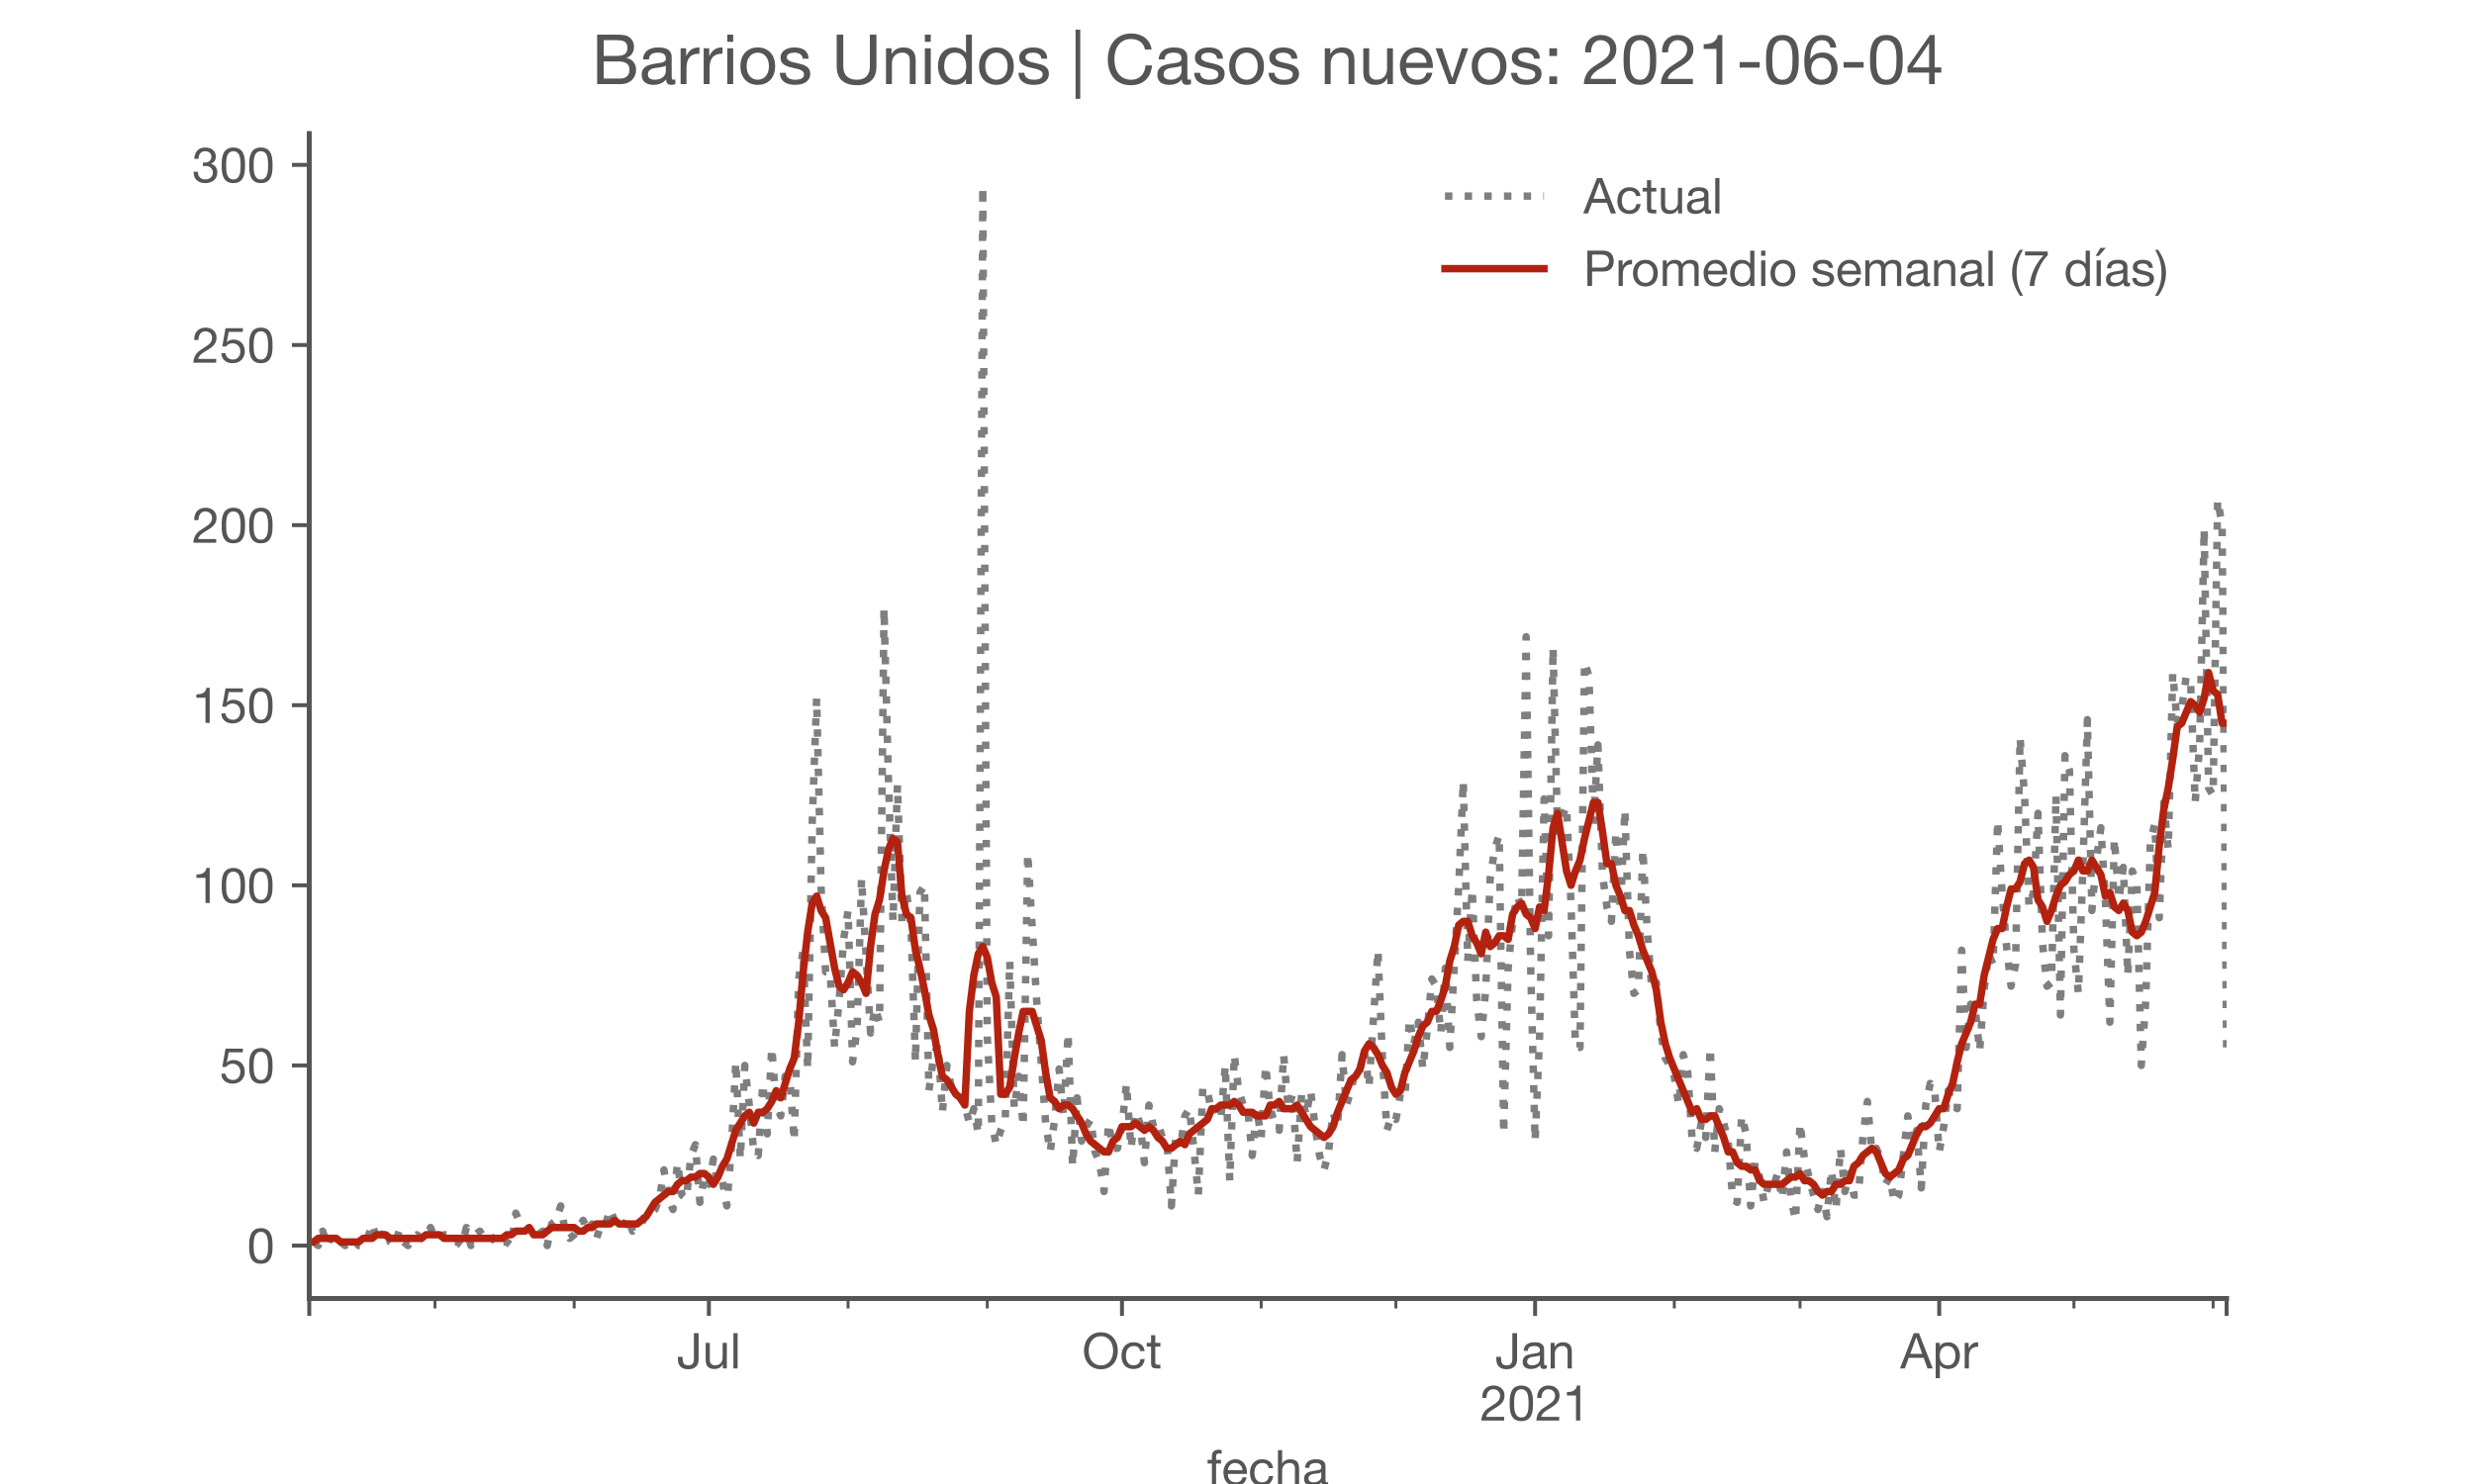 <?xml version="1.0" encoding="utf-8" standalone="no"?>
<!DOCTYPE svg PUBLIC "-//W3C//DTD SVG 1.1//EN"
  "http://www.w3.org/Graphics/SVG/1.1/DTD/svg11.dtd">
<!-- Created with matplotlib (https://matplotlib.org/) -->
<svg height="300pt" version="1.1" viewBox="0 0 500 300" width="500pt" xmlns="http://www.w3.org/2000/svg" xmlns:xlink="http://www.w3.org/1999/xlink">
 <defs>
  <style type="text/css">*{stroke-linecap:butt;stroke-linejoin:round;}</style>
 </defs>
 <g id="figure_1">
  <g id="patch_1">
   <path d="M 0 300 
L 500 300 
L 500 0 
L 0 0 
z
" style="fill:#ffffff;"/>
  </g>
  <g id="axes_1">
   <g id="patch_2">
    <path d="M 62.5 262.5 
L 450 262.5 
L 450 27 
L 62.5 27 
z
" style="fill:#ffffff;"/>
   </g>
   <g id="matplotlib.axis_1">
    <g id="xtick_1">
     <g id="line2d_1">
      <defs>
       <path d="M 0 0 
L 0 3.5 
" id="m247b93680c" style="stroke:#555555;stroke-width:0.8;"/>
      </defs>
      <g>
       <use style="fill:#555555;stroke:#555555;stroke-width:0.8;" x="62.5" xlink:href="#m247b93680c" y="262.5"/>
      </g>
     </g>
    </g>
    <g id="xtick_2">
     <g id="line2d_2">
      <g>
       <use style="fill:#555555;stroke:#555555;stroke-width:0.8;" x="143.267" xlink:href="#m247b93680c" y="262.5"/>
      </g>
     </g>
     <g id="text_1">
      <!-- Jul -->
      <g style="fill:#555555;" transform="translate(136.782 276.641)scale(0.1 -0.1)">
       <defs>
        <path d="M 44.094 17.797 
L 44.094 71.406 
L 34.594 71.406 
L 34.594 19.203 
Q 34.594 13.297 32.141 9.797 
Q 29.703 6.297 23.203 6.297 
Q 19.703 6.297 17.453 7.344 
Q 15.203 8.406 13.953 10.297 
Q 12.703 12.203 12.203 14.797 
Q 11.703 17.406 11.703 20.5 
L 11.703 23.5 
L 2.203 23.5 
L 2.203 19.094 
Q 2.203 8.906 7.594 3.656 
Q 13 -1.594 23 -1.594 
Q 29 -1.594 33.047 0.047 
Q 37.094 1.703 39.547 4.453 
Q 42 7.203 43.047 10.703 
Q 44.094 14.203 44.094 17.797 
z
" id="HelveticaNeue-74"/>
        <path d="M 49.203 0 
L 49.203 51.703 
L 40.703 51.703 
L 40.703 22.5 
Q 40.703 19 39.75 16.047 
Q 38.797 13.094 36.891 10.891 
Q 35 8.703 32.141 7.5 
Q 29.297 6.297 25.406 6.297 
Q 20.5 6.297 17.703 9.094 
Q 14.906 11.906 14.906 16.703 
L 14.906 51.703 
L 6.406 51.703 
L 6.406 17.703 
Q 6.406 13.5 7.25 10.047 
Q 8.094 6.594 10.188 4.094 
Q 12.297 1.594 15.688 0.25 
Q 19.094 -1.094 24.203 -1.094 
Q 29.906 -1.094 34.094 1.156 
Q 38.297 3.406 41 8.203 
L 41.203 8.203 
L 41.203 0 
z
" id="HelveticaNeue-117"/>
        <path d="M 6.906 71.406 
L 6.906 0 
L 15.406 0 
L 15.406 71.406 
z
" id="HelveticaNeue-108"/>
       </defs>
       <use xlink:href="#HelveticaNeue-74"/>
       <use x="51.9" xlink:href="#HelveticaNeue-117"/>
       <use x="107.5" xlink:href="#HelveticaNeue-108"/>
      </g>
     </g>
    </g>
    <g id="xtick_3">
     <g id="line2d_3">
      <g>
       <use style="fill:#555555;stroke:#555555;stroke-width:0.8;" x="226.756" xlink:href="#m247b93680c" y="262.5"/>
      </g>
     </g>
     <g id="text_2">
      <!-- Oct -->
      <g style="fill:#555555;" transform="translate(218.696 276.641)scale(0.1 -0.1)">
       <defs>
        <path d="M 13.297 35.703 
Q 13.297 41.094 14.688 46.344 
Q 16.094 51.594 19.094 55.797 
Q 22.094 60 26.797 62.547 
Q 31.5 65.094 38 65.094 
Q 44.5 65.094 49.203 62.547 
Q 53.906 60 56.906 55.797 
Q 59.906 51.594 61.297 46.344 
Q 62.703 41.094 62.703 35.703 
Q 62.703 30.297 61.297 25.047 
Q 59.906 19.797 56.906 15.594 
Q 53.906 11.406 49.203 8.844 
Q 44.5 6.297 38 6.297 
Q 31.5 6.297 26.797 8.844 
Q 22.094 11.406 19.094 15.594 
Q 16.094 19.797 14.688 25.047 
Q 13.297 30.297 13.297 35.703 
z
M 3.797 35.703 
Q 3.797 28.406 5.938 21.656 
Q 8.094 14.906 12.391 9.703 
Q 16.703 4.5 23.094 1.453 
Q 29.5 -1.594 38 -1.594 
Q 46.5 -1.594 52.891 1.453 
Q 59.297 4.5 63.594 9.703 
Q 67.906 14.906 70.047 21.656 
Q 72.203 28.406 72.203 35.703 
Q 72.203 43 70.047 49.75 
Q 67.906 56.5 63.594 61.703 
Q 59.297 66.906 52.891 70 
Q 46.5 73.094 38 73.094 
Q 29.5 73.094 23.094 70 
Q 16.703 66.906 12.391 61.703 
Q 8.094 56.5 5.938 49.75 
Q 3.797 43 3.797 35.703 
z
" id="HelveticaNeue-79"/>
        <path d="M 41.5 35.094 
L 50.297 35.094 
Q 49.797 39.703 47.891 43.047 
Q 46 46.406 43.047 48.594 
Q 40.094 50.797 36.25 51.844 
Q 32.406 52.906 28 52.906 
Q 21.906 52.906 17.297 50.75 
Q 12.703 48.594 9.641 44.844 
Q 6.594 41.094 5.094 36.047 
Q 3.594 31 3.594 25.203 
Q 3.594 19.406 5.141 14.547 
Q 6.703 9.703 9.75 6.203 
Q 12.797 2.703 17.344 0.797 
Q 21.906 -1.094 27.797 -1.094 
Q 37.703 -1.094 43.453 4.094 
Q 49.203 9.297 50.594 18.906 
L 41.906 18.906 
Q 41.094 12.906 37.547 9.594 
Q 34 6.297 27.703 6.297 
Q 23.703 6.297 20.797 7.891 
Q 17.906 9.5 16.094 12.141 
Q 14.297 14.797 13.438 18.188 
Q 12.594 21.594 12.594 25.203 
Q 12.594 29.094 13.391 32.75 
Q 14.203 36.406 16.047 39.203 
Q 17.906 42 21 43.703 
Q 24.094 45.406 28.703 45.406 
Q 34.094 45.406 37.297 42.703 
Q 40.5 40 41.5 35.094 
z
" id="HelveticaNeue-99"/>
        <path d="M 18.203 51.703 
L 18.203 67.203 
L 9.703 67.203 
L 9.703 51.703 
L 0.906 51.703 
L 0.906 44.203 
L 9.703 44.203 
L 9.703 11.297 
Q 9.703 7.703 10.391 5.5 
Q 11.094 3.297 12.547 2.094 
Q 14 0.906 16.344 0.453 
Q 18.703 0 22 0 
L 28.5 0 
L 28.5 7.5 
L 24.594 7.5 
Q 22.594 7.5 21.344 7.641 
Q 20.094 7.797 19.391 8.297 
Q 18.703 8.797 18.453 9.688 
Q 18.203 10.594 18.203 12.094 
L 18.203 44.203 
L 28.5 44.203 
L 28.5 51.703 
z
" id="HelveticaNeue-116"/>
       </defs>
       <use xlink:href="#HelveticaNeue-79"/>
       <use x="76" xlink:href="#HelveticaNeue-99"/>
       <use x="129.7" xlink:href="#HelveticaNeue-116"/>
      </g>
     </g>
    </g>
    <g id="xtick_4">
     <g id="line2d_4">
      <g>
       <use style="fill:#555555;stroke:#555555;stroke-width:0.8;" x="310.246" xlink:href="#m247b93680c" y="262.5"/>
      </g>
     </g>
     <g id="text_3">
      <!-- Jan -->
      <g style="fill:#555555;" transform="translate(302.186 276.641)scale(0.1 -0.1)">
       <defs>
        <path d="M 52.203 0.203 
Q 50 -1.094 46.094 -1.094 
Q 42.797 -1.094 40.844 0.75 
Q 38.906 2.594 38.906 6.797 
Q 35.406 2.594 30.75 0.75 
Q 26.094 -1.094 20.703 -1.094 
Q 17.203 -1.094 14.047 -0.297 
Q 10.906 0.5 8.594 2.203 
Q 6.297 3.906 4.938 6.656 
Q 3.594 9.406 3.594 13.297 
Q 3.594 17.703 5.094 20.5 
Q 6.594 23.297 9.047 25.047 
Q 11.5 26.797 14.641 27.688 
Q 17.797 28.594 21.094 29.203 
Q 24.594 29.906 27.75 30.25 
Q 30.906 30.594 33.297 31.25 
Q 35.703 31.906 37.094 33.156 
Q 38.5 34.406 38.5 36.797 
Q 38.5 39.594 37.453 41.297 
Q 36.406 43 34.75 43.891 
Q 33.094 44.797 31.047 45.094 
Q 29 45.406 27 45.406 
Q 21.594 45.406 18 43.344 
Q 14.406 41.297 14.094 35.594 
L 5.594 35.594 
Q 5.797 40.406 7.594 43.703 
Q 9.406 47 12.406 49.047 
Q 15.406 51.094 19.25 52 
Q 23.094 52.906 27.5 52.906 
Q 31 52.906 34.453 52.406 
Q 37.906 51.906 40.703 50.344 
Q 43.5 48.797 45.203 46 
Q 46.906 43.203 46.906 38.703 
L 46.906 12.094 
Q 46.906 9.094 47.25 7.688 
Q 47.594 6.297 49.594 6.297 
Q 50.703 6.297 52.203 6.797 
z
M 38.406 26.703 
Q 36.797 25.5 34.188 24.953 
Q 31.594 24.406 28.75 24.047 
Q 25.906 23.703 23 23.25 
Q 20.094 22.797 17.797 21.797 
Q 15.5 20.797 14.047 18.938 
Q 12.594 17.094 12.594 13.906 
Q 12.594 11.797 13.438 10.344 
Q 14.297 8.906 15.641 8 
Q 17 7.094 18.797 6.688 
Q 20.594 6.297 22.594 6.297 
Q 26.797 6.297 29.797 7.438 
Q 32.797 8.594 34.688 10.344 
Q 36.594 12.094 37.5 14.141 
Q 38.406 16.203 38.406 18 
z
" id="HelveticaNeue-97"/>
        <path d="M 6.406 51.703 
L 6.406 0 
L 14.906 0 
L 14.906 29.203 
Q 14.906 32.703 15.844 35.641 
Q 16.797 38.594 18.688 40.797 
Q 20.594 43 23.438 44.203 
Q 26.297 45.406 30.203 45.406 
Q 35.094 45.406 37.891 42.594 
Q 40.703 39.797 40.703 35 
L 40.703 0 
L 49.203 0 
L 49.203 34 
Q 49.203 38.203 48.344 41.641 
Q 47.5 45.094 45.391 47.594 
Q 43.297 50.094 39.891 51.5 
Q 36.5 52.906 31.406 52.906 
Q 19.906 52.906 14.594 43.5 
L 14.406 43.5 
L 14.406 51.703 
z
" id="HelveticaNeue-110"/>
       </defs>
       <use xlink:href="#HelveticaNeue-74"/>
       <use x="51.9" xlink:href="#HelveticaNeue-97"/>
       <use x="105.6" xlink:href="#HelveticaNeue-110"/>
      </g>
      <!-- 2021 -->
      <g style="fill:#555555;" transform="translate(299.127 287.18)scale(0.1 -0.1)">
       <defs>
        <path d="M 4.406 45.797 
L 12.906 45.797 
Q 12.797 49 13.547 52.141 
Q 14.297 55.297 16 57.797 
Q 17.703 60.297 20.344 61.844 
Q 23 63.406 26.703 63.406 
Q 29.5 63.406 32 62.5 
Q 34.5 61.594 36.344 59.891 
Q 38.203 58.203 39.297 55.844 
Q 40.406 53.5 40.406 50.594 
Q 40.406 46.906 39.25 44.094 
Q 38.094 41.297 35.844 38.891 
Q 33.594 36.5 30.188 34.141 
Q 26.797 31.797 22.297 29 
Q 18.594 26.797 15.188 24.297 
Q 11.797 21.797 9.094 18.5 
Q 6.406 15.203 4.656 10.75 
Q 2.906 6.297 2.406 0 
L 48.703 0 
L 48.703 7.5 
L 12.297 7.5 
Q 12.906 10.797 14.844 13.344 
Q 16.797 15.906 19.547 18.094 
Q 22.297 20.297 25.594 22.25 
Q 28.906 24.203 32.203 26.203 
Q 35.5 28.297 38.594 30.594 
Q 41.703 32.906 44.094 35.75 
Q 46.5 38.594 47.953 42.188 
Q 49.406 45.797 49.406 50.5 
Q 49.406 55.5 47.656 59.297 
Q 45.906 63.094 42.906 65.641 
Q 39.906 68.203 35.844 69.547 
Q 31.797 70.906 27.203 70.906 
Q 21.594 70.906 17.188 69 
Q 12.797 67.094 9.844 63.75 
Q 6.906 60.406 5.5 55.797 
Q 4.094 51.203 4.406 45.797 
z
" id="HelveticaNeue-50"/>
        <path d="M 13.203 34.906 
Q 13.203 37.5 13.25 40.641 
Q 13.297 43.797 13.75 46.938 
Q 14.203 50.094 15.047 53.094 
Q 15.906 56.094 17.547 58.344 
Q 19.203 60.594 21.703 62 
Q 24.203 63.406 27.797 63.406 
Q 31.406 63.406 33.906 62 
Q 36.406 60.594 38.047 58.344 
Q 39.703 56.094 40.547 53.094 
Q 41.406 50.094 41.844 46.938 
Q 42.297 43.797 42.344 40.641 
Q 42.406 37.5 42.406 34.906 
Q 42.406 30.906 42.156 25.953 
Q 41.906 21 40.547 16.641 
Q 39.203 12.297 36.203 9.297 
Q 33.203 6.297 27.797 6.297 
Q 22.406 6.297 19.406 9.297 
Q 16.406 12.297 15.047 16.641 
Q 13.703 21 13.453 25.953 
Q 13.203 30.906 13.203 34.906 
z
M 4.203 34.797 
Q 4.203 30.906 4.391 26.703 
Q 4.594 22.5 5.391 18.5 
Q 6.203 14.5 7.703 10.953 
Q 9.203 7.406 11.797 4.703 
Q 14.406 2 18.344 0.453 
Q 22.297 -1.094 27.797 -1.094 
Q 33.406 -1.094 37.297 0.453 
Q 41.203 2 43.797 4.703 
Q 46.406 7.406 47.906 10.953 
Q 49.406 14.5 50.203 18.5 
Q 51 22.5 51.203 26.703 
Q 51.406 30.906 51.406 34.797 
Q 51.406 38.703 51.203 42.891 
Q 51 47.094 50.203 51.094 
Q 49.406 55.094 47.906 58.688 
Q 46.406 62.297 43.797 65 
Q 41.203 67.703 37.25 69.297 
Q 33.297 70.906 27.797 70.906 
Q 22.297 70.906 18.344 69.297 
Q 14.406 67.703 11.797 65 
Q 9.203 62.297 7.703 58.688 
Q 6.203 55.094 5.391 51.094 
Q 4.594 47.094 4.391 42.891 
Q 4.203 38.703 4.203 34.797 
z
" id="HelveticaNeue-48"/>
        <path d="M 35.594 0 
L 35.594 70.906 
L 29.094 70.906 
Q 28.406 66.906 26.5 64.297 
Q 24.594 61.703 21.844 60.203 
Q 19.094 58.703 15.688 58.141 
Q 12.297 57.594 8.703 57.594 
L 8.703 50.797 
L 27.094 50.797 
L 27.094 0 
z
" id="HelveticaNeue-49"/>
       </defs>
       <use xlink:href="#HelveticaNeue-50"/>
       <use x="55.6" xlink:href="#HelveticaNeue-48"/>
       <use x="111.2" xlink:href="#HelveticaNeue-50"/>
       <use x="166.8" xlink:href="#HelveticaNeue-49"/>
      </g>
     </g>
    </g>
    <g id="xtick_5">
     <g id="line2d_5">
      <g>
       <use style="fill:#555555;stroke:#555555;stroke-width:0.8;" x="391.92" xlink:href="#m247b93680c" y="262.5"/>
      </g>
     </g>
     <g id="text_4">
      <!-- Apr -->
      <g style="fill:#555555;" transform="translate(384.051 276.641)scale(0.1 -0.1)">
       <defs>
        <path d="M 20.094 29.5 
L 32.203 62.797 
L 32.406 62.797 
L 44.297 29.5 
z
M 27.203 71.406 
L -0.594 0 
L 9.094 0 
L 17.094 21.5 
L 47.297 21.5 
L 55.094 0 
L 65.594 0 
L 37.703 71.406 
z
" id="HelveticaNeue-65"/>
        <path d="M 6.703 51.703 
L 6.703 -19.703 
L 15.203 -19.703 
L 15.203 6.906 
L 15.406 6.906 
Q 16.797 4.594 18.844 3.047 
Q 20.906 1.5 23.203 0.594 
Q 25.5 -0.297 27.844 -0.688 
Q 30.203 -1.094 32.094 -1.094 
Q 38 -1.094 42.453 1 
Q 46.906 3.094 49.844 6.75 
Q 52.797 10.406 54.25 15.297 
Q 55.703 20.203 55.703 25.703 
Q 55.703 31.203 54.203 36.094 
Q 52.703 41 49.75 44.75 
Q 46.797 48.5 42.344 50.703 
Q 37.906 52.906 31.906 52.906 
Q 26.5 52.906 22 50.953 
Q 17.5 49 15.406 44.703 
L 15.203 44.703 
L 15.203 51.703 
z
M 46.703 26.297 
Q 46.703 22.5 45.891 18.891 
Q 45.094 15.297 43.297 12.5 
Q 41.5 9.703 38.547 8 
Q 35.594 6.297 31.203 6.297 
Q 26.797 6.297 23.688 7.938 
Q 20.594 9.594 18.641 12.297 
Q 16.703 15 15.797 18.547 
Q 14.906 22.094 14.906 25.906 
Q 14.906 29.5 15.75 33 
Q 16.594 36.5 18.5 39.25 
Q 20.406 42 23.406 43.703 
Q 26.406 45.406 30.703 45.406 
Q 34.797 45.406 37.844 43.797 
Q 40.906 42.203 42.844 39.5 
Q 44.797 36.797 45.75 33.344 
Q 46.703 29.906 46.703 26.297 
z
" id="HelveticaNeue-112"/>
        <path d="M 6.094 51.703 
L 6.094 0 
L 14.594 0 
L 14.594 23 
Q 14.594 28 15.594 31.844 
Q 16.594 35.703 18.797 38.391 
Q 21 41.094 24.594 42.5 
Q 28.203 43.906 33.297 43.906 
L 33.297 52.906 
Q 26.406 53.094 21.906 50.094 
Q 17.406 47.094 14.297 40.797 
L 14.094 40.797 
L 14.094 51.703 
z
" id="HelveticaNeue-114"/>
       </defs>
       <use xlink:href="#HelveticaNeue-65"/>
       <use x="64.8" xlink:href="#HelveticaNeue-112"/>
       <use x="124.1" xlink:href="#HelveticaNeue-114"/>
      </g>
     </g>
    </g>
    <g id="xtick_6">
     <g id="line2d_6">
      <g>
       <use style="fill:#555555;stroke:#555555;stroke-width:0.8;" x="450" xlink:href="#m247b93680c" y="262.5"/>
      </g>
     </g>
    </g>
    <g id="xtick_7">
     <g id="line2d_7">
      <defs>
       <path d="M 0 0 
L 0 2 
" id="mb6bc7d5f3d" style="stroke:#555555;stroke-width:0.6;"/>
      </defs>
      <g>
       <use style="fill:#555555;stroke:#555555;stroke-width:0.6;" x="87.91" xlink:href="#mb6bc7d5f3d" y="262.5"/>
      </g>
     </g>
    </g>
    <g id="xtick_8">
     <g id="line2d_8">
      <g>
       <use style="fill:#555555;stroke:#555555;stroke-width:0.6;" x="116.042" xlink:href="#mb6bc7d5f3d" y="262.5"/>
      </g>
     </g>
    </g>
    <g id="xtick_9">
     <g id="line2d_9">
      <g>
       <use style="fill:#555555;stroke:#555555;stroke-width:0.6;" x="171.399" xlink:href="#mb6bc7d5f3d" y="262.5"/>
      </g>
     </g>
    </g>
    <g id="xtick_10">
     <g id="line2d_10">
      <g>
       <use style="fill:#555555;stroke:#555555;stroke-width:0.6;" x="199.532" xlink:href="#mb6bc7d5f3d" y="262.5"/>
      </g>
     </g>
    </g>
    <g id="xtick_11">
     <g id="line2d_11">
      <g>
       <use style="fill:#555555;stroke:#555555;stroke-width:0.6;" x="254.889" xlink:href="#mb6bc7d5f3d" y="262.5"/>
      </g>
     </g>
    </g>
    <g id="xtick_12">
     <g id="line2d_12">
      <g>
       <use style="fill:#555555;stroke:#555555;stroke-width:0.6;" x="282.114" xlink:href="#mb6bc7d5f3d" y="262.5"/>
      </g>
     </g>
    </g>
    <g id="xtick_13">
     <g id="line2d_13">
      <g>
       <use style="fill:#555555;stroke:#555555;stroke-width:0.6;" x="338.378" xlink:href="#mb6bc7d5f3d" y="262.5"/>
      </g>
     </g>
    </g>
    <g id="xtick_14">
     <g id="line2d_14">
      <g>
       <use style="fill:#555555;stroke:#555555;stroke-width:0.6;" x="363.788" xlink:href="#mb6bc7d5f3d" y="262.5"/>
      </g>
     </g>
    </g>
    <g id="xtick_15">
     <g id="line2d_15">
      <g>
       <use style="fill:#555555;stroke:#555555;stroke-width:0.6;" x="419.145" xlink:href="#mb6bc7d5f3d" y="262.5"/>
      </g>
     </g>
    </g>
    <g id="xtick_16">
     <g id="line2d_16">
      <g>
       <use style="fill:#555555;stroke:#555555;stroke-width:0.6;" x="447.278" xlink:href="#mb6bc7d5f3d" y="262.5"/>
      </g>
     </g>
    </g>
    <g id="text_5">
     <!-- fecha -->
     <g style="fill:#555555;" transform="translate(243.935 300.291)scale(0.1 -0.1)">
      <defs>
       <path d="M 9.906 44.203 
L 9.906 0 
L 18.406 0 
L 18.406 44.203 
L 28.406 44.203 
L 28.406 51.703 
L 18.406 51.703 
L 18.406 58.906 
Q 18.406 62.297 20.094 63.5 
Q 21.797 64.703 24.906 64.703 
Q 26 64.703 27.297 64.547 
Q 28.594 64.406 29.703 64 
L 29.703 71.406 
Q 28.5 71.797 26.953 72 
Q 25.406 72.203 24.203 72.203 
Q 17.203 72.203 13.547 68.953 
Q 9.906 65.703 9.906 59.406 
L 9.906 51.703 
L 1.203 51.703 
L 1.203 44.203 
z
" id="HelveticaNeue-102"/>
       <path d="M 42.297 30.797 
L 12.594 30.797 
Q 12.797 33.797 13.891 36.438 
Q 15 39.094 16.891 41.094 
Q 18.797 43.094 21.438 44.25 
Q 24.094 45.406 27.406 45.406 
Q 30.594 45.406 33.25 44.25 
Q 35.906 43.094 37.844 41.141 
Q 39.797 39.203 40.938 36.5 
Q 42.094 33.797 42.297 30.797 
z
M 50.5 16.406 
L 42.094 16.406 
Q 41 11.297 37.547 8.797 
Q 34.094 6.297 28.703 6.297 
Q 24.5 6.297 21.391 7.688 
Q 18.297 9.094 16.297 11.438 
Q 14.297 13.797 13.391 16.844 
Q 12.5 19.906 12.594 23.297 
L 51.297 23.297 
Q 51.5 28 50.453 33.203 
Q 49.406 38.406 46.656 42.797 
Q 43.906 47.203 39.344 50.047 
Q 34.797 52.906 27.906 52.906 
Q 22.594 52.906 18.141 50.906 
Q 13.703 48.906 10.453 45.297 
Q 7.203 41.703 5.391 36.797 
Q 3.594 31.906 3.594 26 
Q 3.797 20.094 5.344 15.094 
Q 6.906 10.094 10 6.5 
Q 13.094 2.906 17.641 0.906 
Q 22.203 -1.094 28.406 -1.094 
Q 37.203 -1.094 43 3.297 
Q 48.797 7.703 50.5 16.406 
z
" id="HelveticaNeue-101"/>
       <path d="M 6.406 71.406 
L 6.406 0 
L 14.906 0 
L 14.906 29.203 
Q 14.906 32.703 15.844 35.641 
Q 16.797 38.594 18.688 40.797 
Q 20.594 43 23.438 44.203 
Q 26.297 45.406 30.203 45.406 
Q 35.094 45.406 37.891 42.594 
Q 40.703 39.797 40.703 35 
L 40.703 0 
L 49.203 0 
L 49.203 34 
Q 49.203 38.203 48.344 41.641 
Q 47.5 45.094 45.391 47.594 
Q 43.297 50.094 39.891 51.5 
Q 36.5 52.906 31.406 52.906 
Q 29.094 52.906 26.641 52.406 
Q 24.203 51.906 21.953 50.844 
Q 19.703 49.797 17.891 48.141 
Q 16.094 46.5 15.094 44.094 
L 14.906 44.094 
L 14.906 71.406 
z
" id="HelveticaNeue-104"/>
      </defs>
      <use xlink:href="#HelveticaNeue-102"/>
      <use x="29.6" xlink:href="#HelveticaNeue-101"/>
      <use x="83.3" xlink:href="#HelveticaNeue-99"/>
      <use x="137" xlink:href="#HelveticaNeue-104"/>
      <use x="192.6" xlink:href="#HelveticaNeue-97"/>
     </g>
    </g>
   </g>
   <g id="matplotlib.axis_2">
    <g id="ytick_1">
     <g id="line2d_17">
      <defs>
       <path d="M 0 0 
L -3.5 0 
" id="m3dad7d303e" style="stroke:#555555;stroke-width:0.8;"/>
      </defs>
      <g>
       <use style="fill:#555555;stroke:#555555;stroke-width:0.8;" x="62.5" xlink:href="#m3dad7d303e" y="251.795"/>
      </g>
     </g>
     <g id="text_6">
      <!-- 0 -->
      <g style="fill:#555555;" transform="translate(49.941 255.366)scale(0.1 -0.1)">
       <use xlink:href="#HelveticaNeue-48"/>
      </g>
     </g>
    </g>
    <g id="ytick_2">
     <g id="line2d_18">
      <g>
       <use style="fill:#555555;stroke:#555555;stroke-width:0.8;" x="62.5" xlink:href="#m3dad7d303e" y="215.385"/>
      </g>
     </g>
     <g id="text_7">
      <!-- 50 -->
      <g style="fill:#555555;" transform="translate(44.381 218.956)scale(0.1 -0.1)">
       <defs>
        <path d="M 47 62.203 
L 47 69.703 
L 12 69.703 
L 5.406 32.906 
L 12.703 32.5 
Q 15.203 35.5 18.453 37.344 
Q 21.703 39.203 25.906 39.203 
Q 29.5 39.203 32.453 38 
Q 35.406 36.797 37.5 34.641 
Q 39.594 32.5 40.75 29.547 
Q 41.906 26.594 41.906 23.094 
Q 41.906 18.906 40.703 15.75 
Q 39.5 12.594 37.453 10.5 
Q 35.406 8.406 32.656 7.344 
Q 29.906 6.297 26.906 6.297 
Q 23.703 6.297 21.047 7.25 
Q 18.406 8.203 16.453 9.953 
Q 14.5 11.703 13.344 14.047 
Q 12.203 16.406 12 19.094 
L 3.5 19.094 
Q 3.594 14.297 5.391 10.5 
Q 7.203 6.703 10.297 4.141 
Q 13.406 1.594 17.453 0.25 
Q 21.5 -1.094 26.094 -1.094 
Q 32.297 -1.094 36.938 0.844 
Q 41.594 2.797 44.688 6.094 
Q 47.797 9.406 49.344 13.656 
Q 50.906 17.906 50.906 22.406 
Q 50.906 28.5 49.094 33.047 
Q 47.297 37.594 44.188 40.641 
Q 41.094 43.703 36.891 45.203 
Q 32.703 46.703 28 46.703 
Q 24.406 46.703 20.75 45.453 
Q 17.094 44.203 14.797 41.594 
L 14.594 41.797 
L 18.406 62.203 
z
" id="HelveticaNeue-53"/>
       </defs>
       <use xlink:href="#HelveticaNeue-53"/>
       <use x="55.6" xlink:href="#HelveticaNeue-48"/>
      </g>
     </g>
    </g>
    <g id="ytick_3">
     <g id="line2d_19">
      <g>
       <use style="fill:#555555;stroke:#555555;stroke-width:0.8;" x="62.5" xlink:href="#m3dad7d303e" y="178.975"/>
      </g>
     </g>
     <g id="text_8">
      <!-- 100 -->
      <g style="fill:#555555;" transform="translate(38.822 182.546)scale(0.1 -0.1)">
       <use xlink:href="#HelveticaNeue-49"/>
       <use x="55.6" xlink:href="#HelveticaNeue-48"/>
       <use x="111.2" xlink:href="#HelveticaNeue-48"/>
      </g>
     </g>
    </g>
    <g id="ytick_4">
     <g id="line2d_20">
      <g>
       <use style="fill:#555555;stroke:#555555;stroke-width:0.8;" x="62.5" xlink:href="#m3dad7d303e" y="142.565"/>
      </g>
     </g>
     <g id="text_9">
      <!-- 150 -->
      <g style="fill:#555555;" transform="translate(38.822 146.136)scale(0.1 -0.1)">
       <use xlink:href="#HelveticaNeue-49"/>
       <use x="55.6" xlink:href="#HelveticaNeue-53"/>
       <use x="111.2" xlink:href="#HelveticaNeue-48"/>
      </g>
     </g>
    </g>
    <g id="ytick_5">
     <g id="line2d_21">
      <g>
       <use style="fill:#555555;stroke:#555555;stroke-width:0.8;" x="62.5" xlink:href="#m3dad7d303e" y="106.155"/>
      </g>
     </g>
     <g id="text_10">
      <!-- 200 -->
      <g style="fill:#555555;" transform="translate(38.822 109.726)scale(0.1 -0.1)">
       <use xlink:href="#HelveticaNeue-50"/>
       <use x="55.6" xlink:href="#HelveticaNeue-48"/>
       <use x="111.2" xlink:href="#HelveticaNeue-48"/>
      </g>
     </g>
    </g>
    <g id="ytick_6">
     <g id="line2d_22">
      <g>
       <use style="fill:#555555;stroke:#555555;stroke-width:0.8;" x="62.5" xlink:href="#m3dad7d303e" y="69.745"/>
      </g>
     </g>
     <g id="text_11">
      <!-- 250 -->
      <g style="fill:#555555;" transform="translate(38.822 73.316)scale(0.1 -0.1)">
       <use xlink:href="#HelveticaNeue-50"/>
       <use x="55.6" xlink:href="#HelveticaNeue-53"/>
       <use x="111.2" xlink:href="#HelveticaNeue-48"/>
      </g>
     </g>
    </g>
    <g id="ytick_7">
     <g id="line2d_23">
      <g>
       <use style="fill:#555555;stroke:#555555;stroke-width:0.8;" x="62.5" xlink:href="#m3dad7d303e" y="33.335"/>
      </g>
     </g>
     <g id="text_12">
      <!-- 300 -->
      <g style="fill:#555555;" transform="translate(38.822 36.906)scale(0.1 -0.1)">
       <defs>
        <path d="M 21.797 40.5 
L 21.797 33.297 
Q 24.203 33.594 26.906 33.594 
Q 30.094 33.594 32.844 32.75 
Q 35.594 31.906 37.594 30.156 
Q 39.594 28.406 40.797 25.844 
Q 42 23.297 42 20 
Q 42 16.797 40.75 14.25 
Q 39.5 11.703 37.391 9.953 
Q 35.297 8.203 32.5 7.25 
Q 29.703 6.297 26.594 6.297 
Q 19.297 6.297 15.5 10.641 
Q 11.703 15 11.5 21.906 
L 3 21.906 
Q 2.906 16.406 4.547 12.094 
Q 6.203 7.797 9.297 4.844 
Q 12.406 1.906 16.797 0.406 
Q 21.203 -1.094 26.594 -1.094 
Q 31.594 -1.094 36.047 0.25 
Q 40.5 1.594 43.797 4.297 
Q 47.094 7 49.047 11.047 
Q 51 15.094 51 20.406 
Q 51 26.797 47.844 31.5 
Q 44.703 36.203 38.203 37.594 
L 38.203 37.797 
Q 42.406 39.703 45.203 43.391 
Q 48 47.094 48 51.906 
Q 48 56.797 46.344 60.391 
Q 44.703 64 41.797 66.297 
Q 38.906 68.594 34.953 69.75 
Q 31 70.906 26.406 70.906 
Q 21.094 70.906 17.047 69.203 
Q 13 67.5 10.297 64.5 
Q 7.594 61.5 6.141 57.297 
Q 4.703 53.094 4.5 48 
L 13 48 
Q 13 51.094 13.797 53.891 
Q 14.594 56.703 16.25 58.797 
Q 17.906 60.906 20.453 62.156 
Q 23 63.406 26.406 63.406 
Q 31.797 63.406 35.391 60.547 
Q 39 57.703 39 52 
Q 39 49.203 37.891 47 
Q 36.797 44.797 34.938 43.344 
Q 33.094 41.906 30.641 41.156 
Q 28.203 40.406 25.5 40.406 
L 23.703 40.406 
Q 23.203 40.406 22.703 40.406 
Q 22.297 40.406 21.797 40.5 
z
" id="HelveticaNeue-51"/>
       </defs>
       <use xlink:href="#HelveticaNeue-51"/>
       <use x="55.6" xlink:href="#HelveticaNeue-48"/>
       <use x="111.2" xlink:href="#HelveticaNeue-48"/>
      </g>
     </g>
    </g>
   </g>
   <g id="line2d_24">
    <path clip-path="url(#pb038661fa4)" d="M 63.407 251.067 
L 64.315 251.795 
L 65.222 248.883 
L 66.13 251.795 
L 67.037 249.611 
L 69.76 251.795 
L 71.575 250.339 
L 72.482 251.795 
L 73.39 251.795 
L 74.297 250.339 
L 75.205 247.426 
L 76.112 250.339 
L 77.02 251.067 
L 77.927 248.154 
L 78.835 251.067 
L 79.742 251.795 
L 80.65 248.883 
L 81.557 251.067 
L 82.465 251.795 
L 83.372 250.339 
L 84.28 249.611 
L 85.187 250.339 
L 86.095 250.339 
L 87.002 248.154 
L 87.91 250.339 
L 88.817 250.339 
L 89.725 249.611 
L 90.632 249.611 
L 91.54 251.067 
L 92.447 251.067 
L 93.355 251.795 
L 94.262 248.154 
L 95.17 251.795 
L 96.077 249.611 
L 96.985 248.883 
L 97.892 250.339 
L 98.8 251.067 
L 100.615 249.611 
L 101.522 251.067 
L 102.43 251.067 
L 103.337 251.795 
L 104.245 245.242 
L 105.152 247.426 
L 106.967 248.883 
L 107.875 250.339 
L 109.69 248.883 
L 110.597 251.795 
L 111.505 247.426 
L 112.412 246.698 
L 113.32 243.785 
L 114.227 248.883 
L 115.135 250.339 
L 116.042 249.611 
L 117.857 246.698 
L 118.765 248.883 
L 119.672 247.426 
L 120.58 250.339 
L 121.487 247.426 
L 122.395 247.426 
L 123.302 244.513 
L 124.21 246.698 
L 125.117 248.154 
L 126.025 248.154 
L 126.932 245.97 
L 127.84 248.883 
L 129.655 247.426 
L 130.562 245.242 
L 131.47 245.242 
L 132.377 244.513 
L 133.285 242.329 
L 134.192 236.503 
L 135.1 242.329 
L 136.007 244.513 
L 136.915 235.047 
L 137.822 241.601 
L 138.73 242.329 
L 139.637 233.59 
L 140.544 231.406 
L 141.452 243.057 
L 142.359 237.96 
L 143.267 239.416 
L 144.174 234.319 
L 145.082 239.416 
L 145.989 238.688 
L 146.897 243.785 
L 147.804 232.134 
L 148.712 214.657 
L 149.619 234.319 
L 150.527 215.385 
L 151.434 223.396 
L 152.342 232.862 
L 153.249 233.59 
L 154.157 219.026 
L 155.064 229.221 
L 155.972 211.744 
L 156.879 223.396 
L 157.787 225.58 
L 158.694 217.57 
L 159.602 217.57 
L 160.509 230.678 
L 161.417 197.909 
L 162.324 192.083 
L 163.232 216.114 
L 164.139 166.596 
L 165.047 141.109 
L 165.954 179.704 
L 166.862 196.452 
L 167.769 196.452 
L 168.677 211.744 
L 169.584 202.278 
L 170.492 189.898 
L 171.399 184.073 
L 172.307 214.657 
L 173.214 208.103 
L 174.122 177.519 
L 175.937 208.832 
L 176.844 203.734 
L 177.752 206.647 
L 178.659 122.904 
L 179.567 157.858 
L 180.474 186.257 
L 181.382 158.586 
L 182.289 186.257 
L 183.197 180.432 
L 184.104 186.986 
L 185.012 214.657 
L 185.919 180.432 
L 186.827 178.975 
L 187.734 220.483 
L 188.642 213.929 
L 189.549 211.016 
L 190.457 224.852 
L 191.364 215.385 
L 192.272 219.755 
L 193.179 220.483 
L 194.994 223.396 
L 195.902 227.037 
L 196.809 224.124 
L 197.717 229.221 
L 198.624 37.705 
L 199.532 209.56 
L 200.439 227.037 
L 201.347 231.406 
L 202.254 228.493 
L 203.162 226.308 
L 204.069 194.268 
L 204.977 224.124 
L 205.884 217.57 
L 206.792 227.765 
L 207.699 172.422 
L 209.514 202.278 
L 211.329 227.037 
L 212.237 232.862 
L 213.144 226.308 
L 214.052 216.114 
L 214.959 225.58 
L 215.867 208.832 
L 216.774 235.775 
L 217.681 221.939 
L 218.589 230.678 
L 219.496 227.765 
L 220.404 226.308 
L 221.311 232.862 
L 222.219 235.047 
L 223.126 240.872 
L 224.034 227.037 
L 224.941 232.134 
L 225.849 232.134 
L 226.756 227.765 
L 227.664 219.026 
L 228.571 232.134 
L 229.479 224.852 
L 230.386 227.037 
L 231.294 235.047 
L 232.201 223.396 
L 233.109 227.765 
L 234.016 227.037 
L 234.924 229.949 
L 235.831 230.678 
L 236.739 243.785 
L 237.646 229.221 
L 238.554 232.134 
L 239.461 225.58 
L 240.369 224.124 
L 241.276 232.134 
L 242.184 241.601 
L 243.091 219.755 
L 243.999 220.483 
L 244.906 224.852 
L 245.814 224.124 
L 246.721 226.308 
L 247.629 215.385 
L 248.536 238.688 
L 249.444 213.201 
L 250.351 220.483 
L 251.259 223.396 
L 252.166 224.124 
L 253.074 233.59 
L 253.981 224.124 
L 254.889 229.949 
L 255.796 215.385 
L 256.704 224.124 
L 257.611 227.037 
L 258.519 228.493 
L 259.426 213.201 
L 260.334 224.124 
L 261.241 221.211 
L 262.149 235.047 
L 263.056 221.211 
L 263.964 225.58 
L 264.871 220.483 
L 265.779 227.765 
L 266.686 233.59 
L 267.594 236.503 
L 268.501 232.862 
L 269.409 224.852 
L 270.316 227.765 
L 271.224 213.201 
L 272.131 223.396 
L 273.039 220.483 
L 273.946 216.114 
L 274.854 216.114 
L 275.761 212.473 
L 276.669 219.755 
L 278.484 192.083 
L 279.391 213.929 
L 280.299 228.493 
L 281.206 225.58 
L 282.114 226.308 
L 283.021 221.211 
L 283.929 221.939 
L 284.836 205.919 
L 285.744 211.016 
L 286.651 206.647 
L 287.559 216.114 
L 288.466 208.103 
L 289.374 197.909 
L 290.281 199.365 
L 291.189 208.832 
L 292.096 195.724 
L 293.004 211.744 
L 294.819 178.975 
L 295.726 157.858 
L 296.633 194.268 
L 297.541 179.704 
L 298.448 202.278 
L 299.356 209.56 
L 300.263 200.093 
L 301.171 177.519 
L 302.078 171.693 
L 302.986 168.781 
L 303.893 229.221 
L 304.801 195.724 
L 305.708 186.257 
L 306.616 181.16 
L 307.523 183.345 
L 308.431 128.73 
L 309.338 194.996 
L 310.246 230.678 
L 311.153 209.56 
L 312.061 161.499 
L 312.968 189.17 
L 313.876 130.914 
L 314.783 168.052 
L 315.691 165.14 
L 316.598 162.955 
L 317.506 182.616 
L 318.413 211.744 
L 319.321 211.744 
L 320.228 133.827 
L 321.136 136.74 
L 322.043 166.596 
L 322.951 150.576 
L 323.858 176.791 
L 324.766 183.345 
L 325.673 186.257 
L 326.581 168.052 
L 327.488 184.073 
L 328.396 163.683 
L 329.303 192.083 
L 330.211 200.821 
L 331.118 200.093 
L 332.026 171.693 
L 332.933 188.442 
L 333.841 200.093 
L 334.748 198.637 
L 335.656 208.832 
L 336.563 213.929 
L 337.471 215.385 
L 338.378 217.57 
L 339.286 223.396 
L 340.193 213.201 
L 341.101 216.842 
L 342.008 230.678 
L 342.916 232.134 
L 343.823 227.037 
L 344.731 229.949 
L 345.638 211.744 
L 346.546 232.862 
L 347.453 224.124 
L 348.361 227.037 
L 349.268 230.678 
L 350.176 242.329 
L 351.083 243.057 
L 351.991 225.58 
L 352.898 229.221 
L 353.806 243.785 
L 354.713 235.047 
L 355.621 237.96 
L 356.528 243.057 
L 357.436 239.416 
L 358.343 240.144 
L 359.251 237.231 
L 360.158 242.329 
L 361.066 232.862 
L 361.973 242.329 
L 362.881 246.698 
L 363.788 227.037 
L 364.696 234.319 
L 366.511 241.601 
L 367.418 244.513 
L 368.326 240.872 
L 369.233 245.97 
L 370.141 236.503 
L 371.048 244.513 
L 371.956 232.134 
L 372.863 240.872 
L 373.77 237.231 
L 374.678 241.601 
L 375.585 241.601 
L 376.493 229.949 
L 377.4 222.667 
L 378.308 232.862 
L 379.215 232.134 
L 380.123 234.319 
L 381.03 239.416 
L 381.938 237.96 
L 382.845 243.057 
L 383.753 241.601 
L 385.568 225.58 
L 386.475 230.678 
L 387.383 228.493 
L 388.29 240.144 
L 389.198 223.396 
L 390.105 219.026 
L 391.013 220.483 
L 391.92 232.862 
L 392.828 227.765 
L 393.735 220.483 
L 394.643 223.396 
L 395.55 224.124 
L 396.458 192.083 
L 397.365 211.744 
L 398.273 203.006 
L 399.18 203.734 
L 400.088 212.473 
L 400.995 200.093 
L 401.903 192.811 
L 402.81 194.996 
L 403.718 165.868 
L 404.625 180.432 
L 405.533 191.355 
L 406.44 199.365 
L 407.348 194.996 
L 408.255 149.119 
L 409.163 160.77 
L 410.07 183.345 
L 410.978 180.432 
L 411.885 164.411 
L 412.793 190.627 
L 413.7 199.365 
L 414.608 198.637 
L 415.515 160.77 
L 416.423 205.191 
L 417.33 152.76 
L 418.238 155.673 
L 419.145 192.083 
L 420.053 200.821 
L 420.96 175.334 
L 421.868 145.478 
L 422.775 184.073 
L 423.683 173.878 
L 424.59 167.324 
L 425.498 181.888 
L 426.405 206.647 
L 427.313 169.509 
L 428.22 181.888 
L 429.128 175.334 
L 430.035 197.18 
L 430.943 176.063 
L 431.85 178.247 
L 432.758 215.385 
L 433.665 202.278 
L 434.573 170.237 
L 435.48 166.596 
L 436.388 185.529 
L 437.295 162.227 
L 438.203 171.693 
L 439.11 136.012 
L 440.018 146.206 
L 440.925 143.294 
L 441.833 136.74 
L 442.74 138.196 
L 443.648 162.227 
L 444.555 150.576 
L 445.463 106.884 
L 446.37 159.314 
L 447.278 160.77 
L 448.185 101.058 
L 449.093 106.155 
L 450 211.744 
L 450 211.744 
" style="fill:none;stroke:#000000;stroke-dasharray:1.5,2.475;stroke-dashoffset:0;stroke-opacity:0.5;stroke-width:1.5;"/>
   </g>
   <g id="line2d_25">
    <path clip-path="url(#pb038661fa4)" d="M 62.5 251.067 
L 63.407 251.067 
L 64.315 250.339 
L 67.945 250.339 
L 68.852 251.067 
L 72.482 251.067 
L 73.39 250.339 
L 75.205 250.339 
L 76.112 249.611 
L 77.927 249.611 
L 78.835 250.339 
L 85.187 250.339 
L 86.095 249.611 
L 88.817 249.611 
L 89.725 250.339 
L 101.522 250.339 
L 102.43 249.611 
L 103.337 249.611 
L 104.245 248.883 
L 106.06 248.883 
L 106.967 248.154 
L 107.875 249.611 
L 109.69 249.611 
L 111.505 248.154 
L 116.042 248.154 
L 116.95 248.883 
L 117.857 248.883 
L 118.765 248.154 
L 119.672 248.154 
L 120.58 247.426 
L 123.302 247.426 
L 124.21 246.698 
L 125.117 247.426 
L 128.747 247.426 
L 130.562 245.97 
L 132.377 243.057 
L 135.1 240.872 
L 136.007 240.872 
L 136.915 239.416 
L 137.822 238.688 
L 138.73 238.688 
L 139.637 237.96 
L 140.544 237.96 
L 141.452 237.231 
L 142.359 237.231 
L 143.267 237.96 
L 144.174 239.416 
L 145.082 237.96 
L 145.989 235.775 
L 146.897 234.319 
L 148.712 228.493 
L 150.527 225.58 
L 151.434 224.852 
L 152.342 227.037 
L 153.249 224.852 
L 154.157 224.852 
L 155.064 224.124 
L 155.972 222.667 
L 156.879 220.483 
L 157.787 221.939 
L 159.602 216.114 
L 160.509 213.929 
L 161.417 206.647 
L 162.324 196.452 
L 163.232 188.442 
L 164.139 182.616 
L 165.047 181.16 
L 165.954 184.073 
L 166.862 185.529 
L 168.677 195.724 
L 169.584 199.365 
L 170.492 200.093 
L 171.399 198.637 
L 172.307 196.452 
L 173.214 197.18 
L 174.122 198.637 
L 175.029 200.821 
L 175.937 191.355 
L 176.844 184.801 
L 177.752 181.888 
L 178.659 176.063 
L 179.567 171.693 
L 180.474 169.509 
L 181.382 170.237 
L 182.289 181.16 
L 183.197 184.801 
L 184.104 185.529 
L 185.012 192.083 
L 185.919 195.724 
L 186.827 200.093 
L 187.734 205.191 
L 188.642 208.103 
L 189.549 213.201 
L 190.457 217.57 
L 191.364 218.298 
L 193.179 221.211 
L 194.087 221.939 
L 194.994 223.396 
L 195.902 204.462 
L 196.809 197.18 
L 197.717 192.811 
L 198.624 191.355 
L 199.532 193.539 
L 200.439 198.637 
L 201.347 201.55 
L 202.254 221.211 
L 203.162 221.211 
L 204.069 219.755 
L 204.977 213.929 
L 205.884 208.832 
L 206.792 204.462 
L 208.607 204.462 
L 210.422 210.288 
L 211.329 216.842 
L 212.237 221.939 
L 213.144 222.667 
L 214.052 224.124 
L 214.959 223.396 
L 215.867 223.396 
L 216.774 224.124 
L 218.589 227.037 
L 219.496 229.221 
L 220.404 230.678 
L 223.126 232.862 
L 224.034 232.862 
L 224.941 230.678 
L 225.849 229.949 
L 226.756 227.765 
L 228.571 227.765 
L 229.479 227.037 
L 231.294 228.493 
L 232.201 227.765 
L 233.109 228.493 
L 234.016 229.949 
L 234.924 230.678 
L 235.831 232.134 
L 236.739 232.134 
L 238.554 230.678 
L 239.461 231.406 
L 240.369 229.221 
L 243.999 226.308 
L 244.906 224.124 
L 245.814 224.124 
L 246.721 223.396 
L 248.536 223.396 
L 249.444 222.667 
L 250.351 223.396 
L 251.259 224.852 
L 253.074 224.852 
L 253.981 225.58 
L 255.796 225.58 
L 256.704 223.396 
L 257.611 223.396 
L 258.519 222.667 
L 259.426 224.124 
L 261.241 224.124 
L 262.149 223.396 
L 264.871 227.765 
L 267.594 229.949 
L 268.501 229.221 
L 269.409 227.765 
L 270.316 224.852 
L 273.039 218.298 
L 273.946 217.57 
L 274.854 216.114 
L 275.761 212.473 
L 276.669 211.016 
L 277.576 211.744 
L 278.484 213.201 
L 279.391 215.385 
L 280.299 216.842 
L 281.206 219.755 
L 282.114 221.211 
L 283.021 220.483 
L 283.929 216.842 
L 285.744 212.473 
L 286.651 209.56 
L 287.559 207.375 
L 288.466 206.647 
L 289.374 204.462 
L 290.281 204.462 
L 291.189 202.278 
L 292.096 199.365 
L 293.004 194.268 
L 293.911 191.355 
L 294.819 186.986 
L 295.726 186.257 
L 296.633 186.257 
L 297.541 189.17 
L 298.448 190.627 
L 299.356 192.811 
L 300.263 188.442 
L 301.171 191.355 
L 302.078 190.627 
L 302.986 189.17 
L 303.893 189.17 
L 304.801 189.898 
L 305.708 184.801 
L 306.616 183.345 
L 307.523 182.616 
L 308.431 184.801 
L 309.338 185.529 
L 310.246 187.714 
L 311.153 183.345 
L 312.061 184.073 
L 312.968 176.791 
L 313.876 167.324 
L 314.783 164.411 
L 316.598 176.063 
L 317.506 178.975 
L 318.413 176.063 
L 319.321 173.878 
L 320.228 169.509 
L 322.043 162.227 
L 322.951 162.227 
L 323.858 168.052 
L 324.766 174.606 
L 325.673 174.606 
L 326.581 178.975 
L 327.488 181.16 
L 328.396 184.073 
L 329.303 184.073 
L 330.211 186.986 
L 331.118 189.17 
L 332.026 192.083 
L 333.841 196.452 
L 334.748 200.093 
L 335.656 206.647 
L 336.563 211.016 
L 337.471 213.929 
L 342.008 224.852 
L 342.916 224.124 
L 343.823 226.308 
L 344.731 226.308 
L 345.638 225.58 
L 346.546 225.58 
L 348.361 229.949 
L 349.268 232.862 
L 350.176 232.862 
L 351.083 235.047 
L 351.991 235.775 
L 352.898 235.775 
L 353.806 236.503 
L 354.713 236.503 
L 355.621 238.688 
L 356.528 239.416 
L 360.158 239.416 
L 361.973 237.96 
L 362.881 237.96 
L 363.788 237.231 
L 364.696 238.688 
L 365.603 238.688 
L 366.511 239.416 
L 367.418 240.872 
L 368.326 241.601 
L 369.233 240.872 
L 370.141 240.872 
L 371.048 239.416 
L 371.956 239.416 
L 372.863 238.688 
L 373.77 238.688 
L 374.678 235.775 
L 375.585 235.047 
L 376.493 233.59 
L 378.308 232.134 
L 379.215 232.862 
L 381.03 237.231 
L 381.938 237.96 
L 383.753 236.503 
L 384.66 234.319 
L 385.568 233.59 
L 387.383 229.221 
L 388.29 227.765 
L 389.198 227.765 
L 390.105 227.037 
L 391.92 224.124 
L 392.828 224.124 
L 393.735 221.211 
L 394.643 219.026 
L 395.55 214.657 
L 396.458 211.016 
L 398.273 206.647 
L 399.18 203.006 
L 400.088 203.006 
L 400.995 197.18 
L 402.81 189.898 
L 403.718 187.714 
L 404.625 187.714 
L 405.533 183.345 
L 406.44 179.704 
L 407.348 179.704 
L 408.255 178.247 
L 409.163 174.606 
L 410.07 173.878 
L 410.978 175.334 
L 411.885 181.888 
L 412.793 183.345 
L 413.7 186.257 
L 414.608 184.073 
L 415.515 181.16 
L 416.423 178.975 
L 417.33 178.247 
L 418.238 176.791 
L 419.145 176.063 
L 420.053 173.878 
L 420.96 176.063 
L 421.868 176.063 
L 422.775 173.878 
L 424.59 176.791 
L 425.498 181.16 
L 426.405 180.432 
L 427.313 183.345 
L 428.22 184.073 
L 429.128 182.616 
L 430.035 184.073 
L 430.943 188.442 
L 431.85 189.17 
L 432.758 188.442 
L 433.665 186.257 
L 435.48 180.432 
L 436.388 170.965 
L 437.295 163.683 
L 438.203 159.314 
L 439.11 153.488 
L 440.018 146.935 
L 440.925 146.206 
L 442.74 141.837 
L 443.648 142.565 
L 444.555 144.022 
L 445.463 141.109 
L 446.37 136.012 
L 447.278 139.653 
L 448.185 140.381 
L 449.093 146.206 
L 450 146.206 
L 450 146.206 
" style="fill:none;stroke:#b3220f;stroke-linecap:square;stroke-width:1.5;"/>
   </g>
   <g id="patch_3">
    <path d="M 62.5 262.5 
L 62.5 27 
" style="fill:none;stroke:#555555;stroke-linecap:square;stroke-linejoin:miter;"/>
   </g>
   <g id="patch_4">
    <path d="M 62.5 262.5 
L 450 262.5 
" style="fill:none;stroke:#555555;stroke-linecap:square;stroke-linejoin:miter;"/>
   </g>
   <g id="text_13">
    <!-- Barrios Unidos | Casos nuevos: 2021-06-04 -->
    <g style="fill:#555555;" transform="translate(119.591 17)scale(0.14 -0.14)">
     <defs>
      <path d="M 17.297 40.703 
L 17.297 63.406 
L 36.297 63.406 
Q 39.406 63.406 42.156 63.047 
Q 44.906 62.703 47 61.5 
Q 49.094 60.297 50.297 58.094 
Q 51.5 55.906 51.5 52.094 
Q 51.5 46.406 47.953 43.547 
Q 44.406 40.703 36.297 40.703 
z
M 7.797 71.406 
L 7.797 0 
L 42.297 0 
Q 47.594 0 51.641 1.75 
Q 55.703 3.5 58.453 6.344 
Q 61.203 9.203 62.594 12.891 
Q 64 16.594 64 20.5 
Q 64 27.094 60.5 31.688 
Q 57 36.297 50.406 37.703 
L 50.406 37.906 
Q 55.5 39.906 58.25 44.047 
Q 61 48.203 61 53.906 
Q 61 59.297 58.547 63 
Q 56.094 66.703 52.594 68.797 
Q 51 69.797 48.75 70.297 
Q 46.5 70.797 43.891 71.047 
Q 41.297 71.297 38.641 71.344 
Q 36 71.406 33.703 71.406 
z
M 17.297 8 
L 17.297 32.703 
L 39 32.703 
Q 42 32.703 44.797 32.141 
Q 47.594 31.594 49.75 30.25 
Q 51.906 28.906 53.203 26.594 
Q 54.5 24.297 54.5 20.797 
Q 54.5 14.797 50.953 11.391 
Q 47.406 8 41.094 8 
z
" id="HelveticaNeue-66"/>
      <path d="M 15.406 61 
L 15.406 71.406 
L 6.906 71.406 
L 6.906 61 
z
M 6.906 51.703 
L 6.906 0 
L 15.406 0 
L 15.406 51.703 
z
" id="HelveticaNeue-105"/>
      <path d="M 12.594 25.797 
Q 12.594 30.5 13.844 34.141 
Q 15.094 37.797 17.297 40.297 
Q 19.5 42.797 22.453 44.094 
Q 25.406 45.406 28.703 45.406 
Q 32 45.406 34.953 44.094 
Q 37.906 42.797 40.094 40.297 
Q 42.297 37.797 43.547 34.141 
Q 44.797 30.5 44.797 25.797 
Q 44.797 21.094 43.547 17.438 
Q 42.297 13.797 40.094 11.344 
Q 37.906 8.906 34.953 7.594 
Q 32 6.297 28.703 6.297 
Q 25.406 6.297 22.453 7.594 
Q 19.5 8.906 17.297 11.344 
Q 15.094 13.797 13.844 17.438 
Q 12.594 21.094 12.594 25.797 
z
M 3.594 25.797 
Q 3.594 20.094 5.188 15.188 
Q 6.797 10.297 10 6.641 
Q 13.203 3 17.891 0.953 
Q 22.594 -1.094 28.703 -1.094 
Q 34.906 -1.094 39.547 0.953 
Q 44.203 3 47.391 6.641 
Q 50.594 10.297 52.188 15.188 
Q 53.797 20.094 53.797 25.797 
Q 53.797 31.5 52.188 36.453 
Q 50.594 41.406 47.391 45.047 
Q 44.203 48.703 39.547 50.797 
Q 34.906 52.906 28.703 52.906 
Q 22.594 52.906 17.891 50.797 
Q 13.203 48.703 10 45.047 
Q 6.797 41.406 5.188 36.453 
Q 3.594 31.5 3.594 25.797 
z
" id="HelveticaNeue-111"/>
      <path d="M 11.594 16.297 
L 3.094 16.297 
Q 3.297 11.5 5.094 8.141 
Q 6.906 4.797 9.906 2.75 
Q 12.906 0.703 16.797 -0.188 
Q 20.703 -1.094 25 -1.094 
Q 28.906 -1.094 32.844 -0.344 
Q 36.797 0.406 39.938 2.297 
Q 43.094 4.203 45.047 7.297 
Q 47 10.406 47 15.094 
Q 47 18.797 45.547 21.297 
Q 44.094 23.797 41.75 25.438 
Q 39.406 27.094 36.344 28.094 
Q 33.297 29.094 30.094 29.797 
Q 27.094 30.5 24.094 31.141 
Q 21.094 31.797 18.688 32.75 
Q 16.297 33.703 14.75 35.141 
Q 13.203 36.594 13.203 38.797 
Q 13.203 40.797 14.203 42.047 
Q 15.203 43.297 16.797 44.047 
Q 18.406 44.797 20.344 45.094 
Q 22.297 45.406 24.203 45.406 
Q 26.297 45.406 28.344 44.953 
Q 30.406 44.5 32.094 43.5 
Q 33.797 42.5 34.891 40.844 
Q 36 39.203 36.203 36.703 
L 44.703 36.703 
Q 44.406 41.406 42.703 44.547 
Q 41 47.703 38.141 49.547 
Q 35.297 51.406 31.594 52.156 
Q 27.906 52.906 23.5 52.906 
Q 20.094 52.906 16.641 52.047 
Q 13.203 51.203 10.453 49.453 
Q 7.703 47.703 5.953 44.891 
Q 4.203 42.094 4.203 38.203 
Q 4.203 33.203 6.703 30.391 
Q 9.203 27.594 12.953 26.047 
Q 16.703 24.5 21.094 23.641 
Q 25.5 22.797 29.25 21.75 
Q 33 20.703 35.5 19 
Q 38 17.297 38 14 
Q 38 11.594 36.797 10.047 
Q 35.594 8.5 33.75 7.703 
Q 31.906 6.906 29.703 6.594 
Q 27.5 6.297 25.5 6.297 
Q 22.906 6.297 20.453 6.797 
Q 18 7.297 16.047 8.438 
Q 14.094 9.594 12.891 11.547 
Q 11.703 13.5 11.594 16.297 
z
" id="HelveticaNeue-115"/>
      <path id="HelveticaNeue-32"/>
      <path d="M 64.797 25.797 
L 64.797 71.406 
L 55.297 71.406 
L 55.297 25.797 
Q 55.297 16.203 50.547 11.25 
Q 45.797 6.297 36.703 6.297 
Q 27.094 6.297 22 11.25 
Q 16.906 16.203 16.906 25.797 
L 16.906 71.406 
L 7.406 71.406 
L 7.406 25.797 
Q 7.406 11.5 15.156 4.953 
Q 22.906 -1.594 36.703 -1.594 
Q 50.203 -1.594 57.5 5.25 
Q 64.797 12.094 64.797 25.797 
z
" id="HelveticaNeue-85"/>
      <path d="M 12.594 25.406 
Q 12.594 29.203 13.391 32.797 
Q 14.203 36.406 16 39.203 
Q 17.797 42 20.797 43.703 
Q 23.797 45.406 28.094 45.406 
Q 32.5 45.406 35.594 43.75 
Q 38.703 42.094 40.641 39.391 
Q 42.594 36.703 43.5 33.141 
Q 44.406 29.594 44.406 25.797 
Q 44.406 22.203 43.547 18.703 
Q 42.703 15.203 40.797 12.453 
Q 38.906 9.703 35.906 8 
Q 32.906 6.297 28.594 6.297 
Q 24.5 6.297 21.453 7.891 
Q 18.406 9.5 16.453 12.203 
Q 14.5 14.906 13.547 18.344 
Q 12.594 21.797 12.594 25.406 
z
M 52.594 0 
L 52.594 71.406 
L 44.094 71.406 
L 44.094 44.797 
L 43.906 44.797 
Q 42.5 47.094 40.453 48.641 
Q 38.406 50.203 36.094 51.141 
Q 33.797 52.094 31.5 52.5 
Q 29.203 52.906 27.203 52.906 
Q 21.297 52.906 16.844 50.75 
Q 12.406 48.594 9.453 44.938 
Q 6.5 41.297 5.047 36.391 
Q 3.594 31.5 3.594 26 
Q 3.594 20.5 5.094 15.594 
Q 6.594 10.703 9.547 7 
Q 12.5 3.297 16.953 1.094 
Q 21.406 -1.094 27.406 -1.094 
Q 32.797 -1.094 37.297 0.797 
Q 41.797 2.703 43.906 7 
L 44.094 7 
L 44.094 0 
z
" id="HelveticaNeue-100"/>
      <path d="M 7.703 78.594 
L 7.703 -21.297 
L 14.5 -21.297 
L 14.5 78.594 
z
" id="HelveticaNeue-124"/>
      <path d="M 58 49.906 
L 67.5 49.906 
Q 66.703 55.594 64.094 59.938 
Q 61.5 64.297 57.594 67.188 
Q 53.703 70.094 48.703 71.594 
Q 43.703 73.094 38.094 73.094 
Q 29.906 73.094 23.547 70.141 
Q 17.203 67.203 12.953 62.094 
Q 8.703 57 6.5 50.141 
Q 4.297 43.297 4.297 35.5 
Q 4.297 27.703 6.344 20.891 
Q 8.406 14.094 12.5 9.094 
Q 16.594 4.094 22.797 1.25 
Q 29 -1.594 37.297 -1.594 
Q 51 -1.594 58.891 5.906 
Q 66.797 13.406 68.203 26.906 
L 58.703 26.906 
Q 58.406 22.5 56.906 18.703 
Q 55.406 14.906 52.75 12.156 
Q 50.094 9.406 46.438 7.844 
Q 42.797 6.297 38.094 6.297 
Q 31.703 6.297 27.094 8.688 
Q 22.5 11.094 19.547 15.141 
Q 16.594 19.203 15.188 24.641 
Q 13.797 30.094 13.797 36.203 
Q 13.797 41.797 15.188 47 
Q 16.594 52.203 19.547 56.25 
Q 22.5 60.297 27.047 62.688 
Q 31.594 65.094 38 65.094 
Q 45.5 65.094 50.953 61.297 
Q 56.406 57.5 58 49.906 
z
" id="HelveticaNeue-67"/>
      <path d="M 29.703 0 
L 48.594 51.703 
L 39.703 51.703 
L 25.594 8.594 
L 25.406 8.594 
L 10.906 51.703 
L 1.406 51.703 
L 20.594 0 
z
" id="HelveticaNeue-118"/>
      <path d="M 19.406 40.594 
L 19.406 51.703 
L 8.297 51.703 
L 8.297 40.594 
z
M 8.297 11.094 
L 8.297 0 
L 19.406 0 
L 19.406 11.094 
z
" id="HelveticaNeue-58"/>
      <path d="M 5 31.797 
L 5 23.797 
L 33.906 23.797 
L 33.906 31.797 
z
" id="HelveticaNeue-45"/>
      <path d="M 41.406 52.797 
L 49.906 52.797 
Q 49.094 61.594 43.891 66.25 
Q 38.703 70.906 29.906 70.906 
Q 22.297 70.906 17.297 67.703 
Q 12.297 64.5 9.297 59.203 
Q 6.297 53.906 5.047 47.047 
Q 3.797 40.203 3.797 32.906 
Q 3.797 27.297 4.641 21.297 
Q 5.5 15.297 8.094 10.297 
Q 10.703 5.297 15.5 2.094 
Q 20.297 -1.094 28.203 -1.094 
Q 34.906 -1.094 39.453 1.156 
Q 44 3.406 46.75 6.844 
Q 49.5 10.297 50.703 14.5 
Q 51.906 18.703 51.906 22.594 
Q 51.906 27.5 50.406 31.703 
Q 48.906 35.906 46.156 39 
Q 43.406 42.094 39.344 43.844 
Q 35.297 45.594 30.203 45.594 
Q 24.406 45.594 19.953 43.391 
Q 15.5 41.203 12.5 36.297 
L 12.297 36.5 
Q 12.406 40.594 13.094 45.297 
Q 13.797 50 15.641 54.047 
Q 17.5 58.094 20.797 60.75 
Q 24.094 63.406 29.5 63.406 
Q 34.594 63.406 37.688 60.5 
Q 40.797 57.594 41.406 52.797 
z
M 28.594 38.094 
Q 32.203 38.094 34.891 36.797 
Q 37.594 35.5 39.391 33.344 
Q 41.203 31.203 42.047 28.25 
Q 42.906 25.297 42.906 22 
Q 42.906 18.906 41.953 16.047 
Q 41 13.203 39.203 11 
Q 37.406 8.797 34.75 7.547 
Q 32.094 6.297 28.594 6.297 
Q 25.094 6.297 22.344 7.547 
Q 19.594 8.797 17.75 10.891 
Q 15.906 13 14.906 15.891 
Q 13.906 18.797 13.906 22.094 
Q 13.906 25.406 14.844 28.344 
Q 15.797 31.297 17.688 33.438 
Q 19.594 35.594 22.297 36.844 
Q 25 38.094 28.594 38.094 
z
" id="HelveticaNeue-54"/>
      <path d="M 33.906 24.094 
L 10.094 24.094 
L 33.703 58.797 
L 33.906 58.797 
z
M 41.906 24.094 
L 41.906 70.906 
L 35.094 70.906 
L 2.797 24.797 
L 2.797 16.594 
L 33.906 16.594 
L 33.906 0 
L 41.906 0 
L 41.906 16.594 
L 51.5 16.594 
L 51.5 24.094 
z
" id="HelveticaNeue-52"/>
     </defs>
     <use xlink:href="#HelveticaNeue-66"/>
     <use x="68.5" xlink:href="#HelveticaNeue-97"/>
     <use x="122.2" xlink:href="#HelveticaNeue-114"/>
     <use x="155.5" xlink:href="#HelveticaNeue-114"/>
     <use x="188.8" xlink:href="#HelveticaNeue-105"/>
     <use x="211" xlink:href="#HelveticaNeue-111"/>
     <use x="268.4" xlink:href="#HelveticaNeue-115"/>
     <use x="318.4" xlink:href="#HelveticaNeue-32"/>
     <use x="346.2" xlink:href="#HelveticaNeue-85"/>
     <use x="418.4" xlink:href="#HelveticaNeue-110"/>
     <use x="474" xlink:href="#HelveticaNeue-105"/>
     <use x="496.2" xlink:href="#HelveticaNeue-100"/>
     <use x="555.5" xlink:href="#HelveticaNeue-111"/>
     <use x="612.9" xlink:href="#HelveticaNeue-115"/>
     <use x="662.9" xlink:href="#HelveticaNeue-32"/>
     <use x="690.7" xlink:href="#HelveticaNeue-124"/>
     <use x="712.9" xlink:href="#HelveticaNeue-32"/>
     <use x="740.7" xlink:href="#HelveticaNeue-67"/>
     <use x="812.9" xlink:href="#HelveticaNeue-97"/>
     <use x="866.6" xlink:href="#HelveticaNeue-115"/>
     <use x="916.6" xlink:href="#HelveticaNeue-111"/>
     <use x="974" xlink:href="#HelveticaNeue-115"/>
     <use x="1024" xlink:href="#HelveticaNeue-32"/>
     <use x="1051.8" xlink:href="#HelveticaNeue-110"/>
     <use x="1107.4" xlink:href="#HelveticaNeue-117"/>
     <use x="1163" xlink:href="#HelveticaNeue-101"/>
     <use x="1216.7" xlink:href="#HelveticaNeue-118"/>
     <use x="1266.7" xlink:href="#HelveticaNeue-111"/>
     <use x="1324.1" xlink:href="#HelveticaNeue-115"/>
     <use x="1374.1" xlink:href="#HelveticaNeue-58"/>
     <use x="1401.9" xlink:href="#HelveticaNeue-32"/>
     <use x="1429.7" xlink:href="#HelveticaNeue-50"/>
     <use x="1485.3" xlink:href="#HelveticaNeue-48"/>
     <use x="1540.9" xlink:href="#HelveticaNeue-50"/>
     <use x="1596.5" xlink:href="#HelveticaNeue-49"/>
     <use x="1652.1" xlink:href="#HelveticaNeue-45"/>
     <use x="1691" xlink:href="#HelveticaNeue-48"/>
     <use x="1746.6" xlink:href="#HelveticaNeue-54"/>
     <use x="1802.2" xlink:href="#HelveticaNeue-45"/>
     <use x="1841.1" xlink:href="#HelveticaNeue-48"/>
     <use x="1896.7" xlink:href="#HelveticaNeue-52"/>
    </g>
   </g>
   <g id="legend_1">
    <g id="line2d_26">
     <path d="M 292.034 39.641 
L 312.034 39.641 
" style="fill:none;stroke:#000000;stroke-dasharray:1.5,2.475;stroke-dashoffset:0;stroke-opacity:0.5;stroke-width:1.5;"/>
    </g>
    <g id="line2d_27"/>
    <g id="text_14">
     <!-- Actual -->
     <g style="fill:#555555;" transform="translate(320.034 43.141)scale(0.1 -0.1)">
      <use xlink:href="#HelveticaNeue-65"/>
      <use x="64.8" xlink:href="#HelveticaNeue-99"/>
      <use x="118.5" xlink:href="#HelveticaNeue-116"/>
      <use x="150" xlink:href="#HelveticaNeue-117"/>
      <use x="205.6" xlink:href="#HelveticaNeue-97"/>
      <use x="259.3" xlink:href="#HelveticaNeue-108"/>
     </g>
    </g>
    <g id="line2d_28">
     <path d="M 292.034 54.311 
L 312.034 54.311 
" style="fill:none;stroke:#b3220f;stroke-linecap:square;stroke-width:1.5;"/>
    </g>
    <g id="line2d_29"/>
    <g id="text_15">
     <!-- Promedio semanal (7 días)  -->
     <g style="fill:#555555;" transform="translate(320.034 57.811)scale(0.1 -0.1)">
      <defs>
       <path d="M 17.297 37.203 
L 17.297 63.406 
L 35.906 63.406 
Q 44 63.406 47.75 60.047 
Q 51.5 56.703 51.5 50.297 
Q 51.5 43.906 47.75 40.5 
Q 44 37.094 35.906 37.203 
z
M 7.797 71.406 
L 7.797 0 
L 17.297 0 
L 17.297 29.203 
L 39.094 29.203 
Q 49.906 29.094 55.453 34.688 
Q 61 40.297 61 50.297 
Q 61 60.297 55.453 65.844 
Q 49.906 71.406 39.094 71.406 
z
" id="HelveticaNeue-80"/>
       <path d="M 6.406 51.703 
L 6.406 0 
L 14.906 0 
L 14.906 32.203 
Q 14.906 33.703 15.656 35.953 
Q 16.406 38.203 18.047 40.297 
Q 19.703 42.406 22.344 43.906 
Q 25 45.406 28.703 45.406 
Q 31.594 45.406 33.438 44.547 
Q 35.297 43.703 36.391 42.141 
Q 37.5 40.594 37.953 38.5 
Q 38.406 36.406 38.406 33.906 
L 38.406 0 
L 46.906 0 
L 46.906 32.203 
Q 46.906 38.203 50.5 41.797 
Q 54.094 45.406 60.406 45.406 
Q 63.5 45.406 65.453 44.5 
Q 67.406 43.594 68.5 42.047 
Q 69.594 40.5 70 38.391 
Q 70.406 36.297 70.406 33.906 
L 70.406 0 
L 78.906 0 
L 78.906 37.906 
Q 78.906 41.906 77.656 44.75 
Q 76.406 47.594 74.156 49.391 
Q 71.906 51.203 68.75 52.047 
Q 65.594 52.906 61.703 52.906 
Q 56.594 52.906 52.344 50.594 
Q 48.094 48.297 45.5 44.094 
Q 43.906 48.906 40 50.906 
Q 36.094 52.906 31.297 52.906 
Q 20.406 52.906 14.594 44.094 
L 14.406 44.094 
L 14.406 51.703 
z
" id="HelveticaNeue-109"/>
       <path d="M 20.406 -19.703 
L 26.906 -19.703 
Q 19.797 -8.203 16.75 3.094 
Q 13.703 14.406 13.703 27 
Q 13.703 39.297 16.703 50.5 
Q 19.703 61.703 26.906 73.094 
L 20.406 73.094 
Q 12.594 62.797 8.641 50.797 
Q 4.703 38.797 4.703 27 
Q 4.703 20.406 5.797 14.406 
Q 6.906 8.406 8.953 2.703 
Q 11 -3 13.891 -8.547 
Q 16.797 -14.094 20.406 -19.703 
z
" id="HelveticaNeue-40"/>
       <path d="M 50.906 62.406 
L 50.906 69.703 
L 5 69.703 
L 5 61.703 
L 42.203 61.703 
Q 36.594 55.797 31.75 48.797 
Q 26.906 41.797 23.203 33.938 
Q 19.5 26.094 17.141 17.547 
Q 14.797 9 14.203 0 
L 23.703 0 
Q 24.203 8.297 26.5 17.094 
Q 28.797 25.906 32.438 34.203 
Q 36.094 42.5 40.797 49.797 
Q 45.5 57.094 50.906 62.406 
z
" id="HelveticaNeue-55"/>
       <path d="M 6.906 0 
L 15.406 0 
L 15.406 51.703 
L 6.906 51.703 
z
M 25.5 77 
L 11.406 60.797 
L 5 60.797 
L 14.594 77 
z
" id="HelveticaNeue-237"/>
       <path d="M -0.906 -19.703 
L 5.5 -19.703 
Q 13.297 -9.406 17.25 2.547 
Q 21.203 14.5 21.203 26.297 
Q 21.203 32.906 20.094 38.906 
Q 19 44.906 16.953 50.656 
Q 14.906 56.406 12 61.953 
Q 9.094 67.5 5.5 73.094 
L -0.906 73.094 
Q 6.094 61.594 9.141 50.25 
Q 12.203 38.906 12.203 26.297 
Q 12.203 14.094 9.203 2.844 
Q 6.203 -8.406 -0.906 -19.703 
z
" id="HelveticaNeue-41"/>
      </defs>
      <use xlink:href="#HelveticaNeue-80"/>
      <use x="64.8" xlink:href="#HelveticaNeue-114"/>
      <use x="96.35" xlink:href="#HelveticaNeue-111"/>
      <use x="153.75" xlink:href="#HelveticaNeue-109"/>
      <use x="239.05" xlink:href="#HelveticaNeue-101"/>
      <use x="292.75" xlink:href="#HelveticaNeue-100"/>
      <use x="352.05" xlink:href="#HelveticaNeue-105"/>
      <use x="374.25" xlink:href="#HelveticaNeue-111"/>
      <use x="431.65" xlink:href="#HelveticaNeue-32"/>
      <use x="459.45" xlink:href="#HelveticaNeue-115"/>
      <use x="509.45" xlink:href="#HelveticaNeue-101"/>
      <use x="563.15" xlink:href="#HelveticaNeue-109"/>
      <use x="648.45" xlink:href="#HelveticaNeue-97"/>
      <use x="702.15" xlink:href="#HelveticaNeue-110"/>
      <use x="757.75" xlink:href="#HelveticaNeue-97"/>
      <use x="811.45" xlink:href="#HelveticaNeue-108"/>
      <use x="833.65" xlink:href="#HelveticaNeue-32"/>
      <use x="861.45" xlink:href="#HelveticaNeue-40"/>
      <use x="887.35" xlink:href="#HelveticaNeue-55"/>
      <use x="942.95" xlink:href="#HelveticaNeue-32"/>
      <use x="970.75" xlink:href="#HelveticaNeue-100"/>
      <use x="1030.05" xlink:href="#HelveticaNeue-237"/>
      <use x="1052.25" xlink:href="#HelveticaNeue-97"/>
      <use x="1105.95" xlink:href="#HelveticaNeue-115"/>
      <use x="1155.95" xlink:href="#HelveticaNeue-41"/>
      <use x="1181.85" xlink:href="#HelveticaNeue-32"/>
     </g>
    </g>
   </g>
  </g>
 </g>
 <defs>
  <clipPath id="pb038661fa4">
   <rect height="235.5" width="387.5" x="62.5" y="27"/>
  </clipPath>
 </defs>
</svg>
